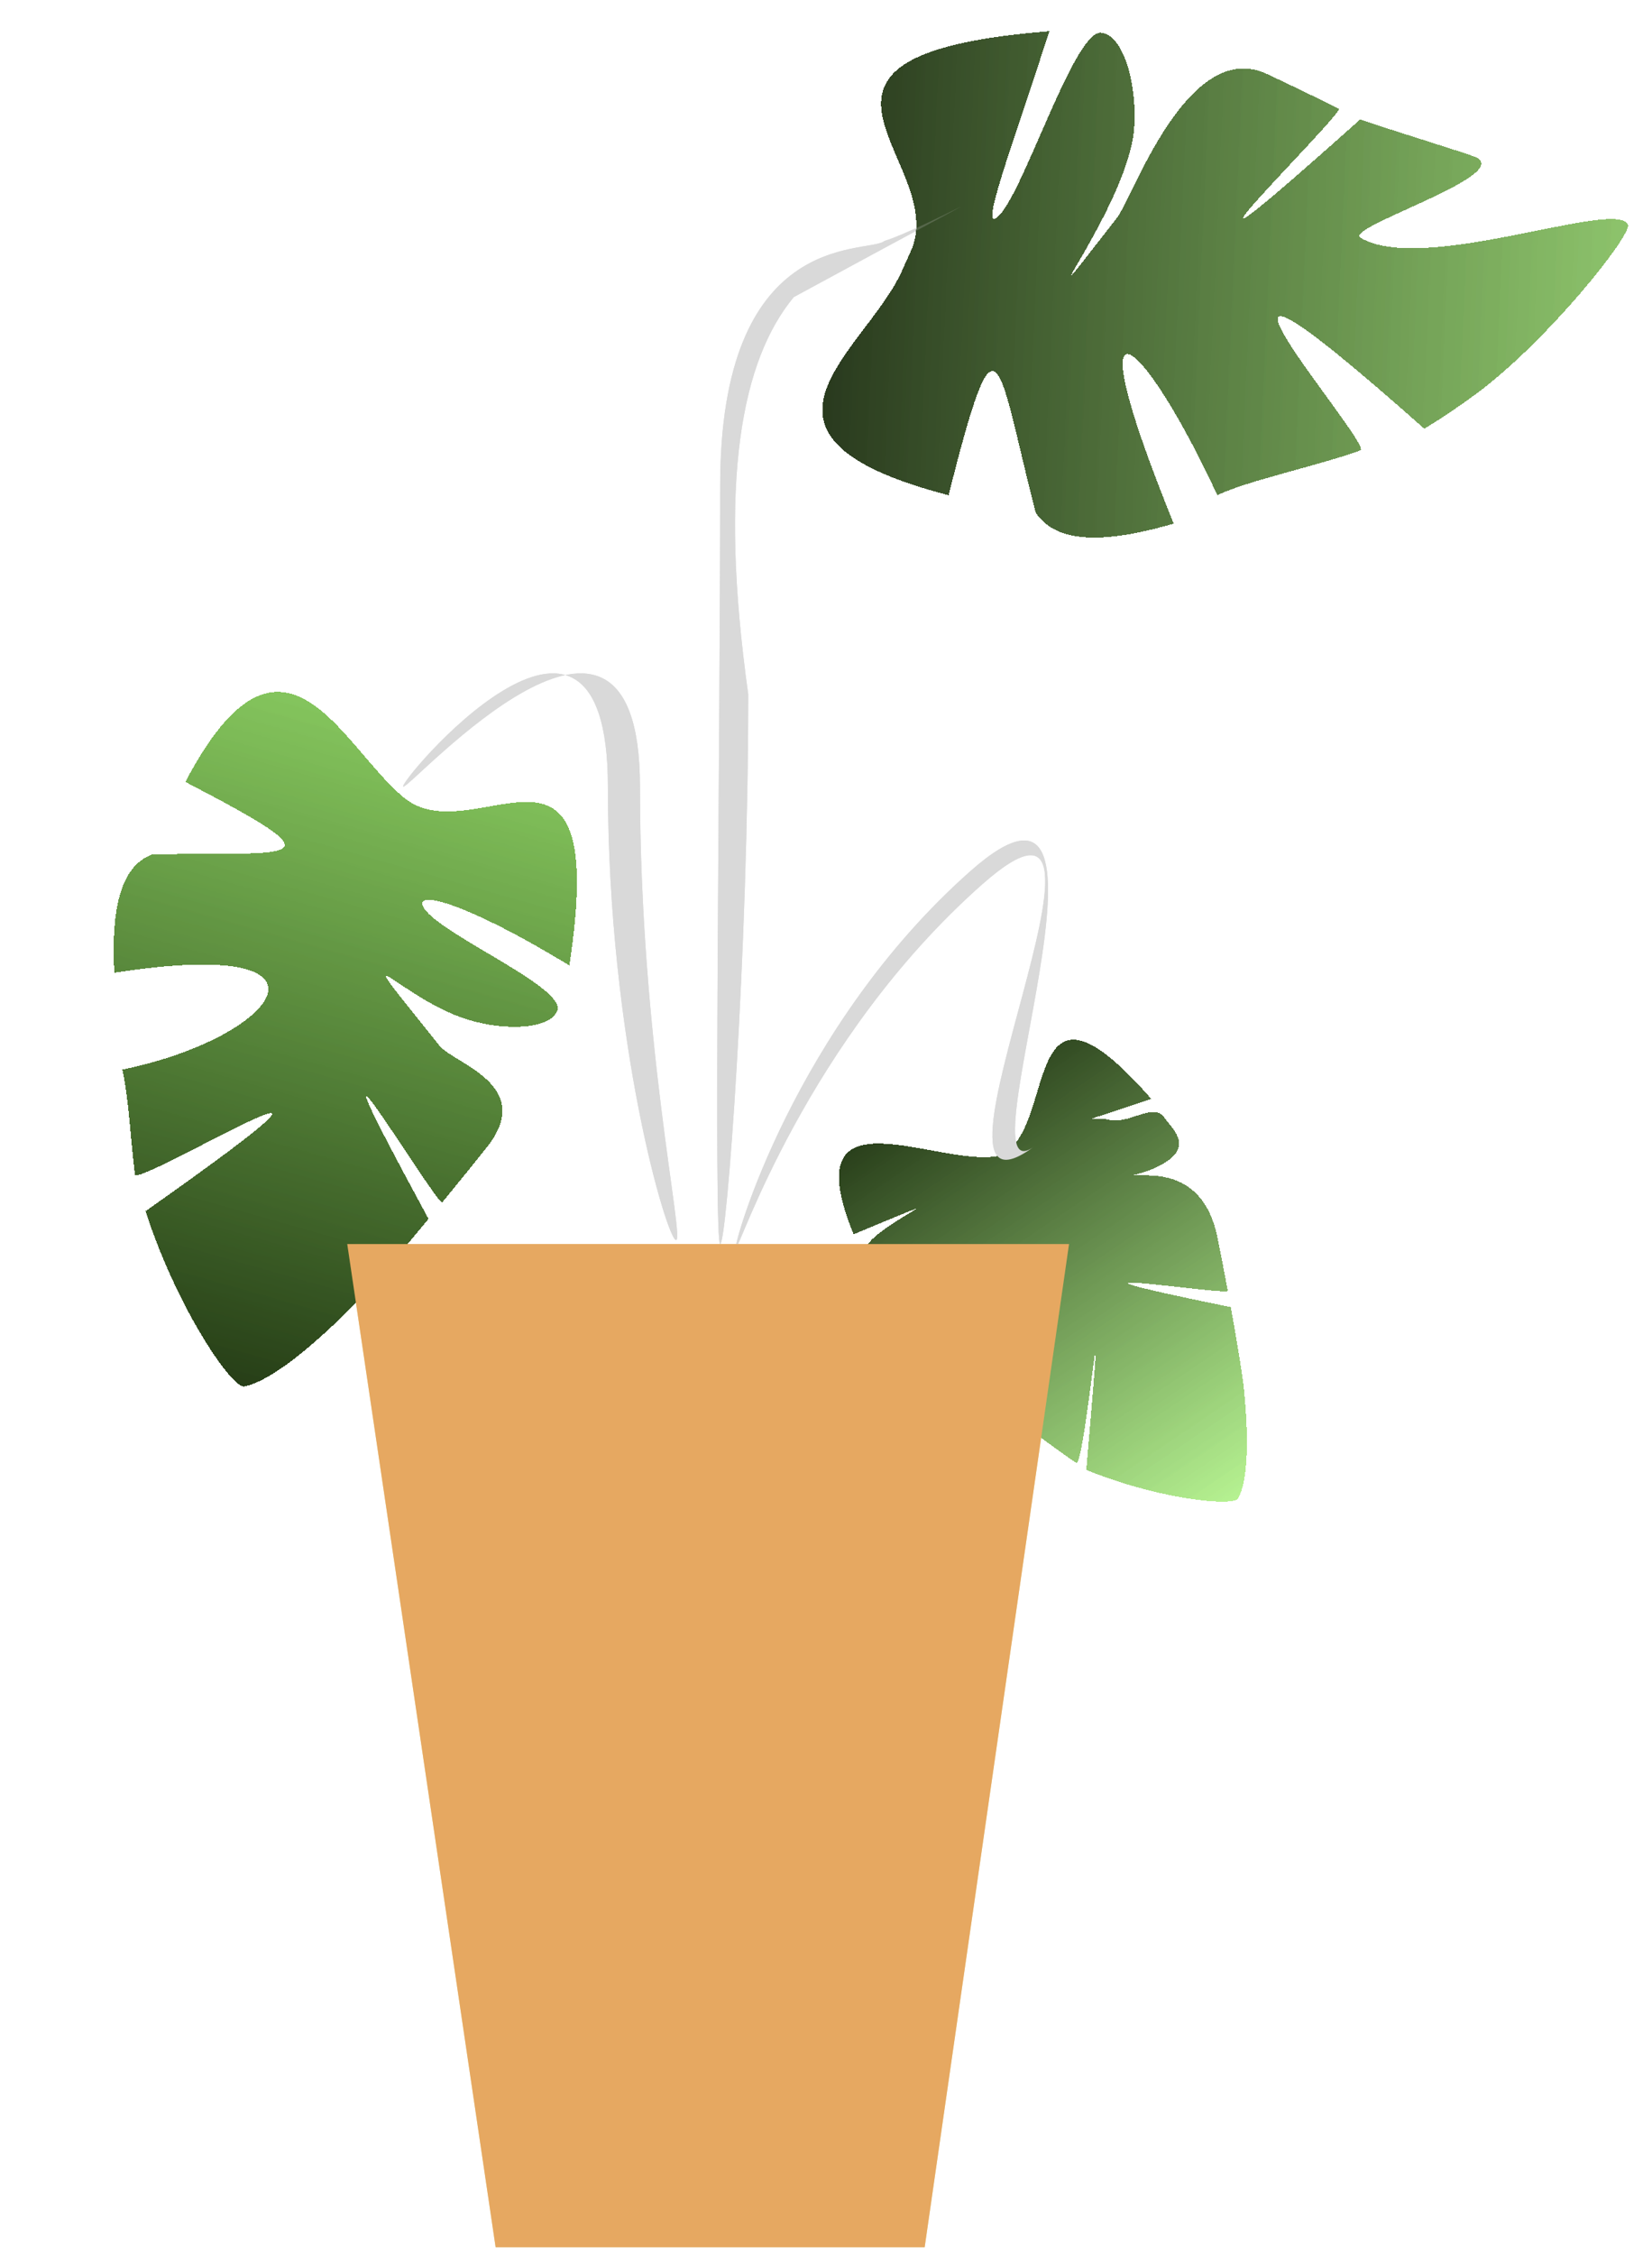 <svg width="206" height="281" viewBox="0 0 206 281" fill="none" xmlns="http://www.w3.org/2000/svg">
<g style="mix-blend-mode:darken" filter="url(#filter0_d_4_288)">
<path d="M69.527 123.481C68.86 125.832 63.285 126.264 58.241 124.693C49.733 122.041 42.253 112.326 54.83 128.001C56.557 130.152 66.796 132.874 60.767 140.545C59.545 142.099 57.462 144.677 55.153 147.483C54.592 148.164 35.246 116.039 53.438 149.556C52.864 150.248 52.285 150.942 51.712 151.627C48.819 155.077 46.048 158.291 44.541 159.837C38.858 165.665 33.6 169.832 30.446 170.428C29.258 170.653 24.51 164.22 20.616 155.144C19.731 153.081 18.89 150.881 18.145 148.592C54.327 123.09 17.043 145.686 16.831 144.025C16.251 139.487 16.07 134.545 15.251 130.955C34.883 126.906 44.169 114.199 14.25 118.882C13.863 111.408 14.844 105.624 19.021 104.129C36.816 103.808 43.116 105.486 23.113 95.099C35.303 71.97 42.616 90.785 50.418 97.1C50.647 97.284 50.88 97.451 51.119 97.6C60.047 103.194 75.991 85.267 70.995 117.969C58.532 110.37 51.794 108.507 52.724 110.574C54.178 113.801 70.187 120.449 69.527 123.481Z" fill="url(#paint0_linear_4_288)" shape-rendering="crispEdges"/>
</g>
<g filter="url(#filter1_d_4_288)">
<path d="M145.164 137.416C146.217 138.971 148.717 140.87 145.299 143.061C139.533 146.756 127.568 144.319 143.009 144.667C145.128 144.715 150.261 144.979 151.795 152.319C152.105 153.806 152.593 156.306 153.102 159.052C153.226 159.719 124.761 155.222 153.475 161.085C153.598 161.765 153.72 162.449 153.839 163.125C154.44 166.532 154.961 169.752 155.126 171.402C155.746 177.627 155.598 182.781 154.39 184.931C153.935 185.741 147.803 185.355 140.538 183.16C138.886 182.661 137.176 182.068 135.461 181.375C138.341 147.48 135.286 181.189 134.204 180.493C131.247 178.591 121.168 170.703 118.65 169.41C125.972 155.858 128.089 149.061 116.054 168.981C111.465 165.513 106.605 157.13 107.791 153.933C108.977 150.737 122.441 145.374 106.442 152.01C98.858 133.404 116.87 143.72 124.443 142.25C124.237 142.317 124.664 142.207 124.443 142.25C132.147 139.762 126.796 116.036 143.567 135.141C132.935 138.718 136.45 137.234 138.126 137.708C140.744 138.449 143.706 135.53 145.164 137.416Z" fill="url(#paint1_linear_4_288)" shape-rendering="crispEdges"/>
</g>
<path d="M79.803 98.019C79.803 129.775 85.408 154.519 84.303 154.519C83.199 154.519 75.803 129.775 75.803 98.019C75.803 66.262 49.199 98.019 50.303 98.019C51.408 98.019 79.803 66.262 79.803 98.019Z" fill="#D9D9D9"/>
<g style="mix-blend-mode:multiply">
<path d="M93.303 86.519C93.303 118.827 90.632 155.019 89.803 155.019C88.975 155.019 89.803 92.827 89.803 60.519C89.803 44.721 94.227 37.486 98.982 34.019C103.951 30.395 109.281 30.887 110.303 30.019C115.287 28.524 133.982 18.032 98.982 37.019C92.525 44.811 89.541 59.682 93.303 86.519Z" fill="#D9D9D9"/>
</g>
<g style="mix-blend-mode:darken" filter="url(#filter2_d_4_288)">
<path d="M137.222 1.474C139.944 1.597 141.838 7.537 141.422 13.414C140.719 23.326 125.505 42.177 139.304 24.519C141.197 22.095 148.115 2.037 157.982 6.62C159.981 7.549 163.312 9.151 166.948 10.941C167.831 11.375 137.908 40.584 169.636 12.271C170.534 12.717 183.202 16.571 184.091 17.019C188.576 19.276 167.573 25.778 169.636 27.019C177.415 31.697 201.547 22.121 203 25.392C203.548 26.623 192.947 39.921 184.091 46.467C182.078 47.956 179.905 49.431 177.611 50.825C140.682 18.073 171.384 52.864 169.636 53.519C164.859 55.308 155.491 57.301 151.803 59.107C142.391 38.834 133.629 31.37 146.36 62.647C138.346 64.977 131.818 65.392 129.128 61.239C124.23 42.007 124.441 34.74 118.281 59.107C90.06 51.788 107.444 41.602 112.303 31.519C112.446 31.224 113.735 28.367 113.837 28.069C117.626 16.95 94.093 4.226 130.864 1.29C125.802 16.759 122.298 26.058 124.303 24.519C127.435 22.116 133.762 1.533 137.222 1.474Z" fill="url(#paint2_linear_4_288)" fill-opacity="0.78" shape-rendering="crispEdges"/>
</g>
<g style="mix-blend-mode:darken">
<path d="M122.441 110.227C100.53 129.627 92.105 155.9 91.758 155.509C91.412 155.118 99.066 127.974 120.977 108.573C142.889 89.173 119.501 149.829 128.932 142.875C111.855 155.467 144.352 90.826 122.441 110.227Z" fill="#D9D9D9"/>
</g>
<g style="mix-blend-mode:darken">
<path d="M43.303 155.019H133.303L115.303 280.019H61.803L43.303 155.019Z" fill="#E7DF9C"/>
</g>
<g style="mix-blend-mode:darken" filter="url(#filter3_d_4_288)">
<path d="M69.527 123.481C68.86 125.832 63.285 126.264 58.241 124.693C49.733 122.041 42.253 112.326 54.83 128.001C56.557 130.152 66.796 132.874 60.767 140.545C59.545 142.099 57.462 144.677 55.153 147.483C54.592 148.164 35.246 116.039 53.438 149.556C52.864 150.248 52.285 150.942 51.712 151.627C48.819 155.077 46.048 158.291 44.541 159.837C38.858 165.665 33.6 169.832 30.446 170.428C29.258 170.653 24.51 164.22 20.616 155.144C19.731 153.081 18.89 150.881 18.145 148.592C54.327 123.09 17.043 145.686 16.831 144.025C16.251 139.487 16.07 134.545 15.251 130.955C34.883 126.906 44.169 114.199 14.25 118.882C13.863 111.408 14.844 105.624 19.021 104.129C36.816 103.808 43.116 105.486 23.113 95.099C35.303 71.97 42.616 90.785 50.418 97.1C50.647 97.284 50.88 97.451 51.119 97.6C60.047 103.194 75.991 85.267 70.995 117.969C58.532 110.37 51.794 108.507 52.724 110.574C54.178 113.801 70.187 120.449 69.527 123.481Z" fill="url(#paint3_linear_4_288)" shape-rendering="crispEdges"/>
</g>
<g filter="url(#filter4_d_4_288)">
<path d="M145.164 137.416C146.217 138.971 148.717 140.87 145.299 143.061C139.533 146.756 127.568 144.319 143.009 144.667C145.128 144.715 150.261 144.979 151.795 152.319C152.105 153.806 152.593 156.306 153.102 159.052C153.226 159.719 124.761 155.222 153.475 161.085C153.598 161.765 153.72 162.449 153.839 163.125C154.44 166.532 154.961 169.752 155.126 171.402C155.746 177.627 155.598 182.781 154.39 184.931C153.935 185.741 147.803 185.355 140.538 183.16C138.886 182.661 137.176 182.068 135.461 181.375C138.341 147.48 135.286 181.189 134.204 180.493C131.247 178.591 121.168 170.703 118.65 169.41C125.972 155.858 128.089 149.061 116.054 168.981C111.465 165.513 106.605 157.13 107.791 153.933C108.977 150.737 122.441 145.374 106.442 152.01C98.858 133.404 116.87 143.72 124.443 142.25C124.237 142.317 124.664 142.207 124.443 142.25C132.147 139.762 126.796 116.036 143.567 135.141C132.935 138.718 136.45 137.234 138.126 137.708C140.744 138.449 143.706 135.53 145.164 137.416Z" fill="url(#paint4_linear_4_288)" shape-rendering="crispEdges"/>
</g>
<path d="M79.803 98.019C79.803 129.775 85.408 154.519 84.303 154.519C83.199 154.519 75.803 129.775 75.803 98.019C75.803 66.262 49.199 98.019 50.303 98.019C51.408 98.019 79.803 66.262 79.803 98.019Z" fill="#D9D9D9"/>
<g style="mix-blend-mode:multiply">
<path d="M93.303 86.519C93.303 118.827 90.632 155.019 89.803 155.019C88.975 155.019 89.803 92.827 89.803 60.519C89.803 44.721 94.227 37.486 98.982 34.019C103.951 30.395 109.281 30.887 110.303 30.019C115.287 28.524 133.982 18.032 98.982 37.019C92.525 44.811 89.541 59.682 93.303 86.519Z" fill="#D9D9D9"/>
</g>
<g style="mix-blend-mode:darken" filter="url(#filter5_d_4_288)">
<path d="M137.222 1.474C139.944 1.597 141.838 7.537 141.422 13.414C140.719 23.326 125.505 42.177 139.304 24.519C141.197 22.095 148.115 2.037 157.982 6.62C159.981 7.549 163.312 9.151 166.948 10.941C167.831 11.375 137.908 40.584 169.636 12.271C170.534 12.717 183.202 16.571 184.091 17.019C188.576 19.276 167.573 25.778 169.636 27.019C177.415 31.697 201.547 22.121 203 25.392C203.548 26.623 192.947 39.921 184.091 46.467C182.078 47.956 179.905 49.431 177.611 50.825C140.682 18.073 171.384 52.864 169.636 53.519C164.859 55.308 155.491 57.301 151.803 59.107C142.391 38.834 133.629 31.37 146.36 62.647C138.346 64.977 131.818 65.392 129.128 61.239C124.23 42.007 124.441 34.74 118.281 59.107C90.06 51.788 107.444 41.602 112.303 31.519C112.446 31.224 113.735 28.367 113.837 28.069C117.626 16.95 94.093 4.226 130.864 1.29C125.802 16.759 122.298 26.058 124.303 24.519C127.435 22.116 133.762 1.533 137.222 1.474Z" fill="url(#paint5_linear_4_288)" fill-opacity="0.78" shape-rendering="crispEdges"/>
</g>
<g style="mix-blend-mode:darken">
<path d="M122.441 110.227C100.53 129.627 92.105 155.9 91.758 155.509C91.412 155.118 99.066 127.974 120.977 108.573C142.889 89.173 119.501 149.829 128.932 142.875C111.855 155.467 144.352 90.826 122.441 110.227Z" fill="#D9D9D9"/>
</g>
<g style="mix-blend-mode:darken">
<path d="M43.303 155.019H133.303L115.303 280.019H61.803L43.303 155.019Z" fill="#E6A861"/>
</g>
<defs>
<filter id="filter0_d_4_288" x="11.844" y="83.887" width="62.429" height="91.204" filterUnits="userSpaceOnUse" color-interpolation-filters="sRGB">
<feFlood flood-opacity="0" result="BackgroundImageFix"/>
<feColorMatrix in="SourceAlpha" type="matrix" values="0 0 0 0 0 0 0 0 0 0 0 0 0 0 0 0 0 0 127 0" result="hardAlpha"/>
<feOffset dy="2.329"/>
<feGaussianBlur stdDeviation="1.164"/>
<feComposite in2="hardAlpha" operator="out"/>
<feColorMatrix type="matrix" values="0 0 0 0 0 0 0 0 0 0 0 0 0 0 0 0 0 0 0.25 0"/>
<feBlend mode="normal" in2="BackgroundImageFix" result="effect1_dropShadow_4_288"/>
<feBlend mode="normal" in="SourceGraphic" in2="effect1_dropShadow_4_288" result="shape"/>
</filter>
<filter id="filter1_d_4_288" x="102.826" y="127.76" width="54.447" height="61.141" filterUnits="userSpaceOnUse" color-interpolation-filters="sRGB">
<feFlood flood-opacity="0" result="BackgroundImageFix"/>
<feColorMatrix in="SourceAlpha" type="matrix" values="0 0 0 0 0 0 0 0 0 0 0 0 0 0 0 0 0 0 127 0" result="hardAlpha"/>
<feOffset dy="1.79"/>
<feGaussianBlur stdDeviation="0.895"/>
<feComposite in2="hardAlpha" operator="out"/>
<feColorMatrix type="matrix" values="0 0 0 0 0 0 0 0 0 0 0 0 0 0 0 0 0 0 0.25 0"/>
<feBlend mode="normal" in2="BackgroundImageFix" result="effect1_dropShadow_4_288"/>
<feBlend mode="normal" in="SourceGraphic" in2="effect1_dropShadow_4_288" result="shape"/>
</filter>
<filter id="filter2_d_4_288" x="99.952" y="1.29" width="105.665" height="68.292" filterUnits="userSpaceOnUse" color-interpolation-filters="sRGB">
<feFlood flood-opacity="0" result="BackgroundImageFix"/>
<feColorMatrix in="SourceAlpha" type="matrix" values="0 0 0 0 0 0 0 0 0 0 0 0 0 0 0 0 0 0 127 0" result="hardAlpha"/>
<feOffset dy="2.597"/>
<feGaussianBlur stdDeviation="1.298"/>
<feComposite in2="hardAlpha" operator="out"/>
<feColorMatrix type="matrix" values="0 0 0 0 0 0 0 0 0 0 0 0 0 0 0 0 0 0 0.25 0"/>
<feBlend mode="normal" in2="BackgroundImageFix" result="effect1_dropShadow_4_288"/>
<feBlend mode="normal" in="SourceGraphic" in2="effect1_dropShadow_4_288" result="shape"/>
</filter>
<filter id="filter3_d_4_288" x="11.844" y="83.887" width="62.429" height="91.204" filterUnits="userSpaceOnUse" color-interpolation-filters="sRGB">
<feFlood flood-opacity="0" result="BackgroundImageFix"/>
<feColorMatrix in="SourceAlpha" type="matrix" values="0 0 0 0 0 0 0 0 0 0 0 0 0 0 0 0 0 0 127 0" result="hardAlpha"/>
<feOffset dy="2.329"/>
<feGaussianBlur stdDeviation="1.164"/>
<feComposite in2="hardAlpha" operator="out"/>
<feColorMatrix type="matrix" values="0 0 0 0 0 0 0 0 0 0 0 0 0 0 0 0 0 0 0.25 0"/>
<feBlend mode="normal" in2="BackgroundImageFix" result="effect1_dropShadow_4_288"/>
<feBlend mode="normal" in="SourceGraphic" in2="effect1_dropShadow_4_288" result="shape"/>
</filter>
<filter id="filter4_d_4_288" x="102.826" y="127.76" width="54.447" height="61.141" filterUnits="userSpaceOnUse" color-interpolation-filters="sRGB">
<feFlood flood-opacity="0" result="BackgroundImageFix"/>
<feColorMatrix in="SourceAlpha" type="matrix" values="0 0 0 0 0 0 0 0 0 0 0 0 0 0 0 0 0 0 127 0" result="hardAlpha"/>
<feOffset dy="1.79"/>
<feGaussianBlur stdDeviation="0.895"/>
<feComposite in2="hardAlpha" operator="out"/>
<feColorMatrix type="matrix" values="0 0 0 0 0 0 0 0 0 0 0 0 0 0 0 0 0 0 0.25 0"/>
<feBlend mode="normal" in2="BackgroundImageFix" result="effect1_dropShadow_4_288"/>
<feBlend mode="normal" in="SourceGraphic" in2="effect1_dropShadow_4_288" result="shape"/>
</filter>
<filter id="filter5_d_4_288" x="99.952" y="1.29" width="105.665" height="68.292" filterUnits="userSpaceOnUse" color-interpolation-filters="sRGB">
<feFlood flood-opacity="0" result="BackgroundImageFix"/>
<feColorMatrix in="SourceAlpha" type="matrix" values="0 0 0 0 0 0 0 0 0 0 0 0 0 0 0 0 0 0 127 0" result="hardAlpha"/>
<feOffset dy="2.597"/>
<feGaussianBlur stdDeviation="1.298"/>
<feComposite in2="hardAlpha" operator="out"/>
<feColorMatrix type="matrix" values="0 0 0 0 0 0 0 0 0 0 0 0 0 0 0 0 0 0 0.25 0"/>
<feBlend mode="normal" in2="BackgroundImageFix" result="effect1_dropShadow_4_288"/>
<feBlend mode="normal" in="SourceGraphic" in2="effect1_dropShadow_4_288" result="shape"/>
</filter>
<linearGradient id="paint0_linear_4_288" x1="-112.348" y1="41.918" x2="-138.377" y2="133.597" gradientUnits="userSpaceOnUse">
<stop stop-color="#7AC04F" stop-opacity="0.72"/>
<stop offset="1" stop-color="#1B2D0F" stop-opacity="0.96"/>
</linearGradient>
<linearGradient id="paint1_linear_4_288" x1="20.11" y1="191.837" x2="61.186" y2="252.472" gradientUnits="userSpaceOnUse">
<stop stop-color="#1B2D0F" stop-opacity="0.96"/>
<stop offset="1" stop-color="#B8FB8F" stop-opacity="0.72"/>
</linearGradient>
<linearGradient id="paint2_linear_4_288" x1="95.185" y1="219.728" x2="201.346" y2="224.545" gradientUnits="userSpaceOnUse">
<stop stop-color="#1B2D0F" stop-opacity="0.96"/>
<stop offset="1" stop-color="#7AC04F" stop-opacity="0.72"/>
</linearGradient>
<linearGradient id="paint3_linear_4_288" x1="-112.348" y1="41.918" x2="-138.377" y2="133.597" gradientUnits="userSpaceOnUse">
<stop stop-color="#7AC04F" stop-opacity="0.72"/>
<stop offset="1" stop-color="#1B2D0F" stop-opacity="0.96"/>
</linearGradient>
<linearGradient id="paint4_linear_4_288" x1="20.11" y1="191.837" x2="61.186" y2="252.472" gradientUnits="userSpaceOnUse">
<stop stop-color="#1B2D0F" stop-opacity="0.96"/>
<stop offset="1" stop-color="#B8FB8F" stop-opacity="0.72"/>
</linearGradient>
<linearGradient id="paint5_linear_4_288" x1="95.185" y1="219.728" x2="201.346" y2="224.545" gradientUnits="userSpaceOnUse">
<stop stop-color="#1B2D0F" stop-opacity="0.96"/>
<stop offset="1" stop-color="#7AC04F" stop-opacity="0.72"/>
</linearGradient>
</defs>
</svg>
